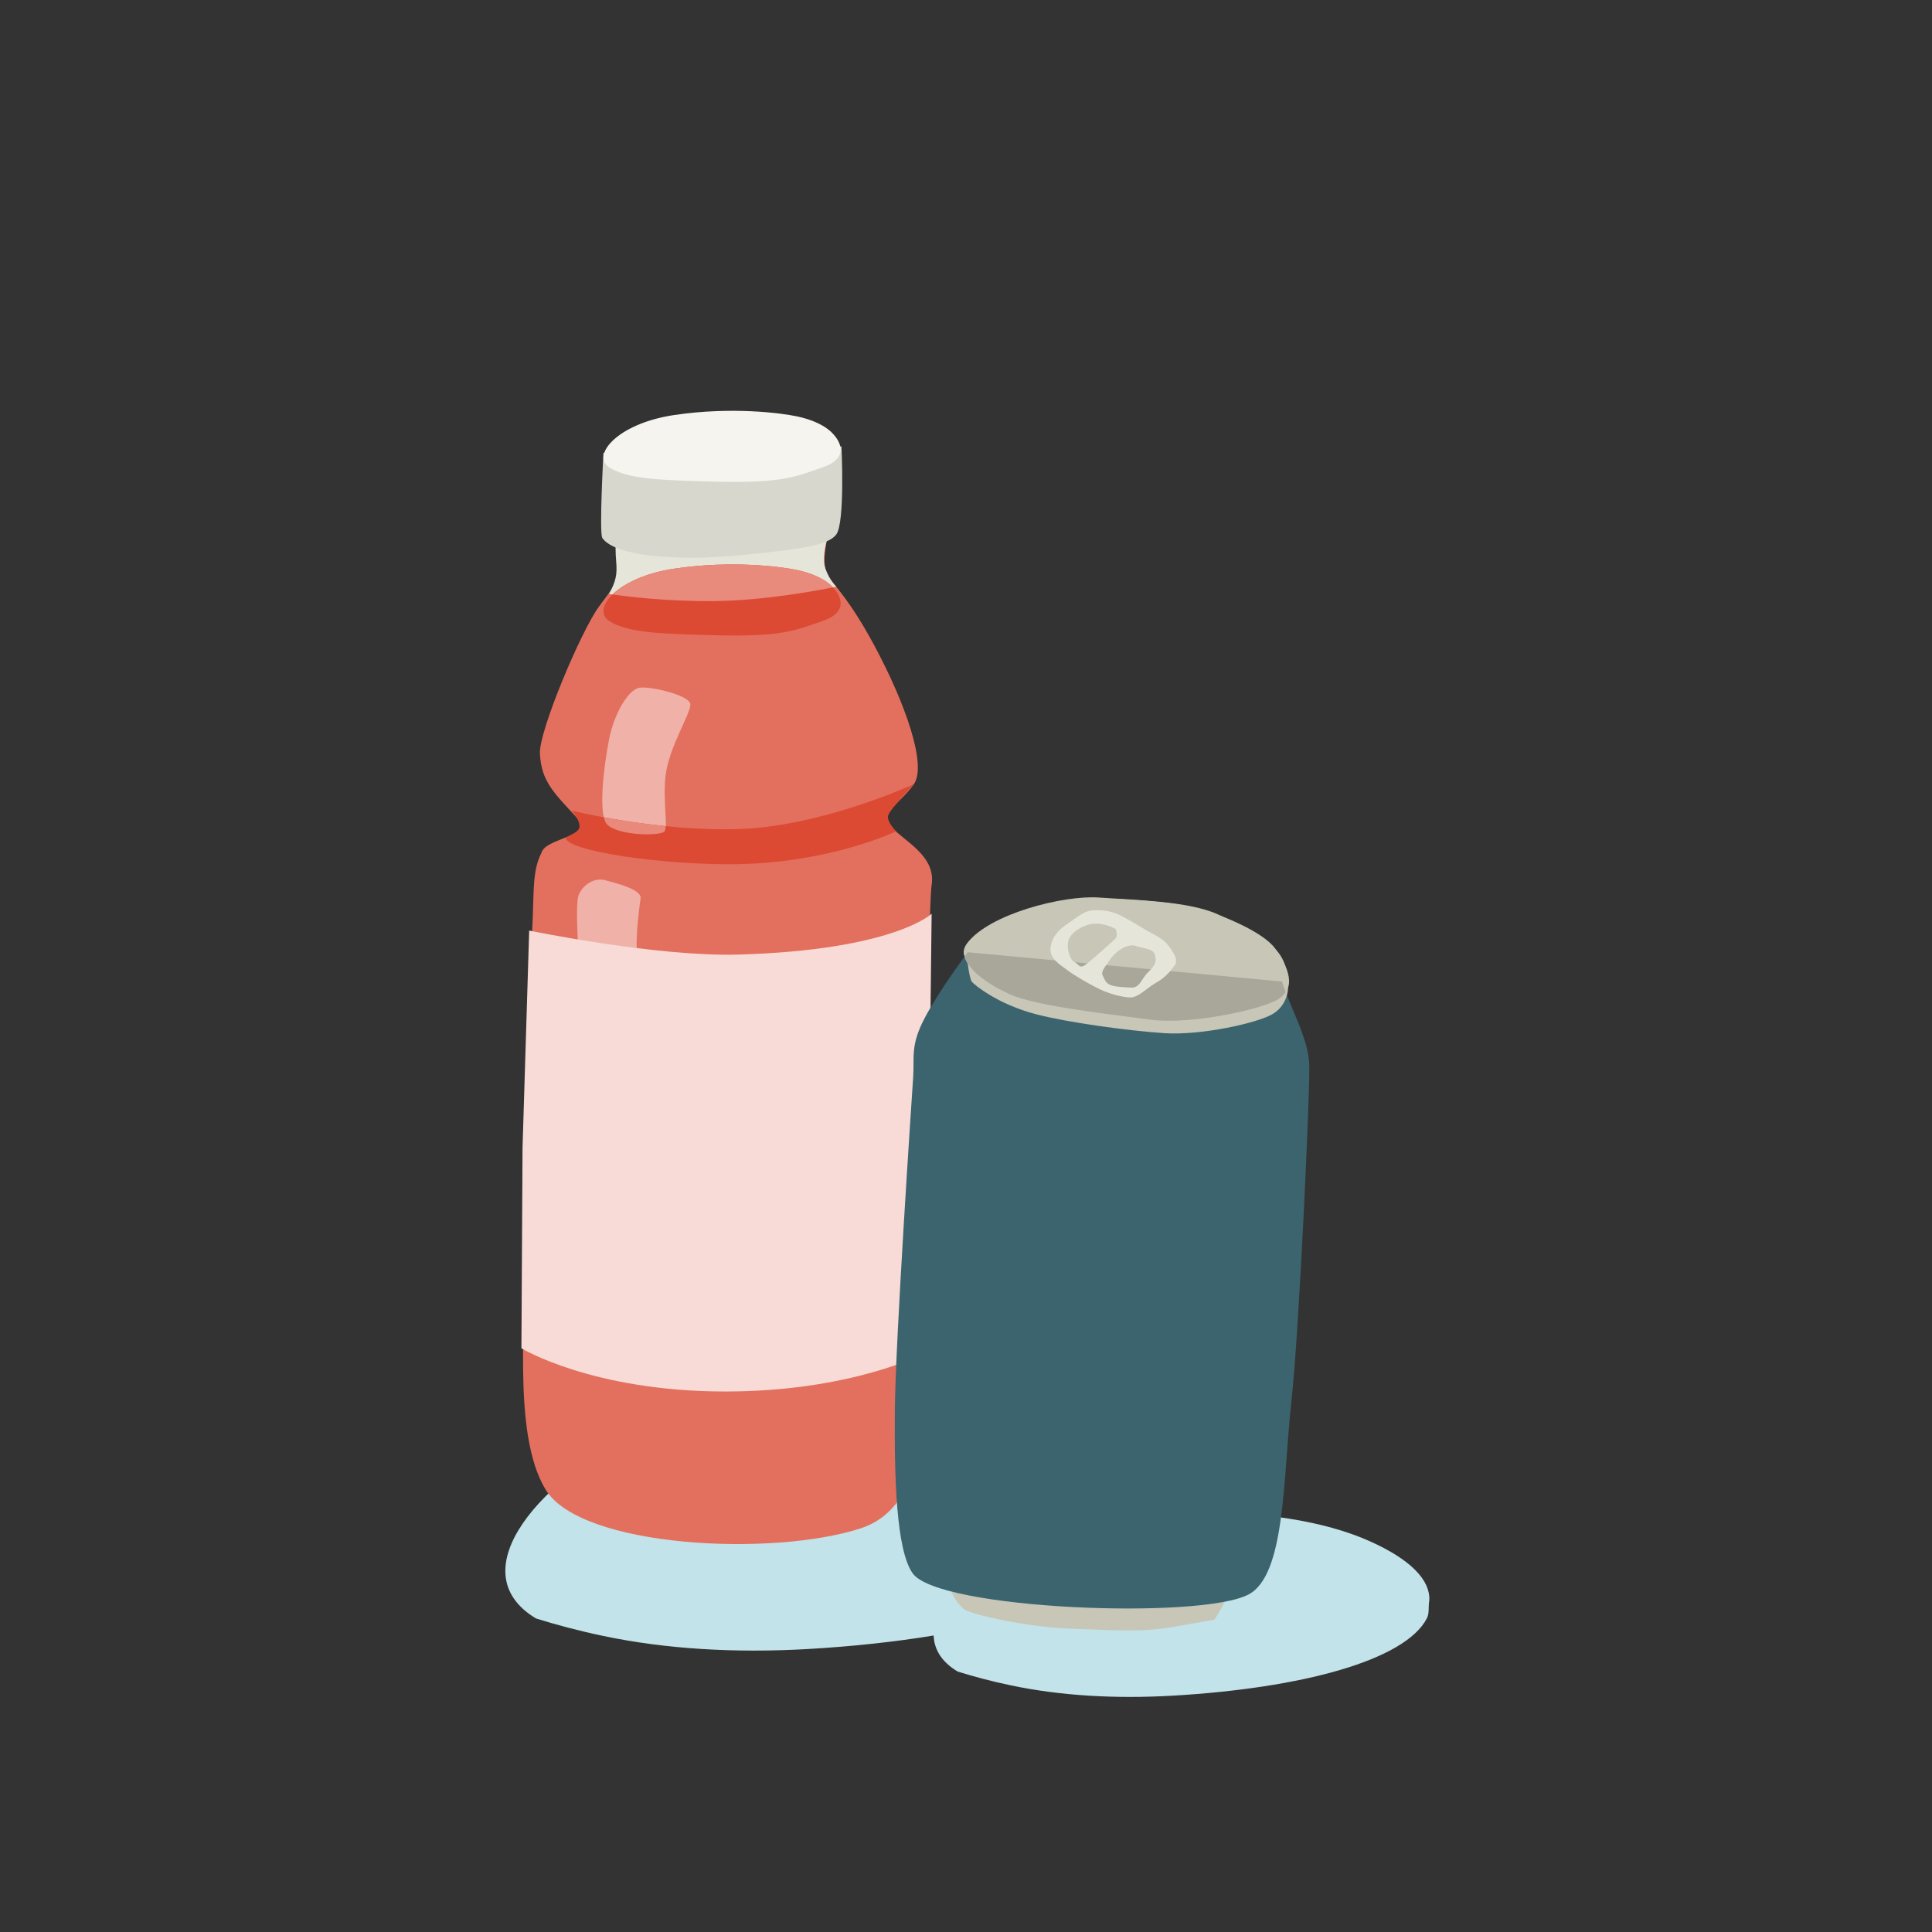<svg xmlns="http://www.w3.org/2000/svg" viewBox="0 0 760 760" width="760" height="760" preserveAspectRatio="xMidYMid meet" style="width: 100%; height: 100%; transform: translate3d(0px, 0px, 0px);"><rect x="0" y="0" width="760" height="760" fill="#333333" stroke="none"/><defs><clipPath id="__lottie_element_945"><rect width="760" height="760" x="0" y="0"></rect></clipPath></defs><g clip-path="url(#__lottie_element_945)"><g transform="matrix(0,0,0,0,382.879,346.635)" opacity="1" style="display: block;"><g opacity="1" transform="matrix(1,0,0,1,189.691,-1.996)"><path fill="rgb(209,240,246)" fill-opacity="1" d=" M142,-219 C38,-255 -85.603,-198.505 -159,-140 C-228,-85 -260,-36 -268,25 C-283.285,141.548 -267,215 -195,246 C-95.566,288.812 55,238 156,154 C247.036,78.287 271,29 273,-59 C275,-147 196.597,-200.101 142,-219z"></path></g></g><g transform="matrix(0.8,0,0,0.8,179.919,556.594)" opacity="1" style="display: block;"><g opacity="1" transform="matrix(1,0,0,1,239.303,69.973)"><path fill="rgb(194,227,233)" fill-opacity="1" d=" M209.291,-7.895 C187.273,-17.723 156.544,-22.676 118.345,-22.312 C109.166,-22.225 100.324,-21.939 91.658,-21.548 C88.148,-31.67 76.398,-41.808 55.774,-51.016 C27.909,-63.455 -10.982,-69.723 -59.326,-69.263 C-90.146,-68.969 -118.752,-67.357 -144.758,-64.244 C-198.069,-40.121 -239.053,7.009 -200.647,30.109 C-190.555,33.266 -179.605,36.19 -167.356,38.755 C-136.828,45.146 -102.783,47.214 -66.801,45.133 C-44.802,43.86 -24.042,41.601 -5.116,38.496 C-4.858,45.258 -1.311,51.399 6.681,56.206 C14.654,58.7 23.306,61.012 32.985,63.038 C57.106,68.089 84.007,69.723 112.438,68.077 C175.594,64.426 226.578,50.824 237.381,30.115 C238.748,27.494 238.024,24.885 238.622,21.055 C239.053,11.224 229.443,1.102 209.291,-7.895z"></path></g></g><g transform="matrix(0.75,0,0,0.75,200.568,159.71)" opacity="1" style="display: block;"><g opacity="1" transform="matrix(1,0,0,1,114.518,334.315)"><path fill="rgb(227,112,94)" fill-opacity="1" d=" M50.879,-249.313 C52.43,-241.758 60.183,-239.24 76.465,-209.02 C92.747,-178.8 104.377,-146.062 97.399,-135.989 C90.421,-125.915 78.791,-120.879 85.769,-113.324 C92.747,-105.769 109.029,-98.214 106.703,-83.104 C104.377,-67.994 104.377,125.917 102.051,143.545 C99.725,161.173 114.268,239.805 69.487,254.35 C22.967,269.46 -77.052,264.424 -95.66,234.204 C-114.268,203.984 -104.964,138.509 -107.29,105.77 C-109.616,73.032 -103.42,-45.17 -102.638,-62.957 C-101.863,-80.585 -102.638,-90.659 -97.986,-99.893 C-95.66,-108.287 -69.622,-107.798 -80.153,-119.2 C-91.783,-131.791 -97.986,-137.667 -98.761,-151.938 C-99.4,-163.7 -77.052,-216.575 -67.748,-229.166 C-67.748,-229.166 -58.444,-241.758 -58.444,-241.758 C-58.444,-241.758 -58.444,-269.46 -58.444,-269.46 C-58.444,-269.46 53.205,-269.46 53.205,-269.46 C53.205,-269.46 49.328,-256.868 50.879,-249.313z"></path></g><g opacity="1" transform="matrix(1,0,0,1,111.608,83.743)"><path fill="rgb(230,229,217)" fill-opacity="1" d=" M56.115,-18.888 C56.115,-18.888 51.463,-5.456 53.789,1.26 C56.115,7.975 59.604,11.018 59.604,11.018 C59.604,11.018 26.176,18.264 -4.071,18.573 C-34.89,18.888 -59.604,14.796 -59.604,14.796 C-56.115,8.5 -55.243,4.722 -55.824,-1.888 C-56.735,-12.234 -55.534,-18.888 -55.534,-18.888 C-55.534,-18.888 56.115,-18.888 56.115,-18.888z"></path></g><g opacity="1" transform="matrix(1,0,0,1,111.317,51.424)"><path fill="rgb(216,215,205)" fill-opacity="1" d=" M59.895,15.949 C55.725,21.592 41.556,23.739 9.11,26.862 C-25.78,30.22 -56.475,26.972 -62.802,17.838 C-64.547,15.319 -62.221,-26.862 -62.221,-26.862 C-62.221,-26.862 62.609,-30.22 62.609,-30.22 C62.609,-30.22 64.547,9.653 59.895,15.949z"></path></g><g opacity="1" transform="matrix(1,0,0,1,112.106,20.411)"><path fill="rgb(245,244,239)" fill-opacity="1" d=" M57.168,-6.023 C57.168,-6.023 69.665,5.764 51.741,11.836 C38.56,16.301 31.57,20.161 -3.308,19.277 C-33.509,18.512 -49.936,18.045 -59.908,11.836 C-69.665,5.761 -56.031,-11.232 -25.793,-15.697 C4.445,-20.161 30.408,-16.691 38.56,-14.952 C52.516,-11.976 57.168,-6.023 57.168,-6.023z"></path></g><g opacity="1" transform="matrix(1,0,0,1,112.106,100.997)"><path fill="rgb(220,74,51)" fill-opacity="1" d=" M57.168,-6.023 C57.168,-6.023 69.665,5.764 51.741,11.836 C38.56,16.301 31.57,20.161 -3.308,19.277 C-33.509,18.512 -49.936,18.045 -59.908,11.836 C-69.665,5.761 -56.031,-11.232 -25.793,-15.697 C4.445,-20.161 30.408,-16.691 38.56,-14.953 C52.516,-11.976 57.168,-6.023 57.168,-6.023z"></path></g><g opacity="1" transform="matrix(1,0,0,1,70.903,186.121)"><path fill="rgb(240,177,168)" fill-opacity="1" d=" M23.745,-29.767 C24.133,-24.94 12.502,-7.312 10.757,7.798 C9.164,21.598 12.502,36.129 9.788,37.388 C4.649,39.773 -17.154,38.647 -20.643,32.352 C-24.132,26.056 -21.953,4.582 -18.9,-11.09 C-16.308,-24.393 -9.369,-36.233 -3.779,-38.161 C0.893,-39.774 23.357,-34.594 23.745,-29.767z"></path></g><g opacity="1" transform="matrix(1,0,0,1,120.621,219.649)"><path fill="rgb(220,74,51)" fill-opacity="1" d=" M91.296,-21.323 C91.296,-21.323 44,0.503 0.581,2.182 C-42.837,3.861 -88.195,-7.471 -88.195,-7.471 C-88.195,-7.471 -82.956,-1.725 -84.318,2.182 C-85.024,4.208 -91.296,6.379 -91.296,6.798 C-91.296,13.72 -40.15,21.323 -0.969,20.65 C47.877,19.811 81.992,3.441 81.992,3.441 C81.992,3.441 76.952,-1.595 77.728,-4.953 C78.322,-7.528 91.296,-21.323 91.296,-21.323z"></path></g><g opacity="1" transform="matrix(1,0,0,1,52.198,270.518)"><path fill="rgb(240,177,168)" fill-opacity="1" d=" M16.282,-11.753 C16.282,-11.753 13.181,10.072 14.731,16.788 C16.282,23.504 -16.282,15.109 -16.282,15.109 C-16.282,15.109 -17.833,-8.394 -16.282,-13.431 C-14.732,-18.468 -8.529,-23.505 -2.326,-21.826 C3.877,-20.147 17.833,-16.79 16.282,-11.753z"></path></g><g opacity="1" transform="matrix(1,0,0,1,113.643,391.607)"><path fill="rgb(248,219,214)" fill-opacity="1" d=" M107.578,-125.286 C107.578,-125.286 87.785,-106.262 6.396,-103.88 C-36.635,-102.621 -103.508,-116.472 -103.508,-116.472 C-103.508,-116.472 -106.997,-2.518 -106.997,-2.518 C-106.997,-2.518 -107.578,102.621 -107.578,102.621 C-107.578,102.621 -70.362,125.286 -0.582,125.286 C65.802,125.286 104.089,105.139 104.089,105.139 C104.089,105.139 106.415,-25.812 106.415,-25.812 C106.415,-25.812 107.578,-125.286 107.578,-125.286z"></path></g><g opacity="1" transform="matrix(1,0,0,1,111.688,91.709)"><path fill="rgb(232,139,125)" fill-opacity="1" d=" M-4.15,10.606 C22.013,10.339 50.512,4.89 57.742,3.421 C57.645,3.324 57.585,3.266 57.585,3.266 C57.585,3.266 52.933,-2.688 38.977,-5.665 C30.825,-7.403 4.862,-10.873 -25.376,-6.409 C-40.829,-4.127 -51.867,1.425 -57.742,7.121 C-51.591,8.027 -30.136,10.872 -4.15,10.606z"></path></g><g opacity="1" transform="matrix(1,0,0,1,65.528,220.805)"><path fill="rgb(232,137,123)" fill-opacity="1" d=" M-16.225,-5.089 C-15.968,-4.012 -15.665,-3.048 -15.269,-2.332 C-11.78,3.964 10.024,5.089 15.163,2.704 C15.83,2.395 16.125,1.269 16.225,-0.435 C3.679,-1.699 -7.616,-3.497 -16.225,-5.089z"></path></g></g><g transform="matrix(0.75,0.026,-0.026,0.75,358.196,349.823)" opacity="1" style="display: block;"><g opacity="1" transform="matrix(1,0,0,1,106.796,368.66)"><path fill="rgb(199,198,183)" fill-opacity="1" d=" M46.49,12.507 C28.715,16.68 12.407,15.676 -8.866,15.79 C-30.139,15.905 -58.663,10.84 -64.9,7.896 C-72.302,4.401 -79.409,-16.68 -79.409,-16.68 C-79.409,-16.68 62.832,-8.372 71.12,-11.712 C79.409,-15.052 65.744,8.401 65.744,8.401 C65.744,8.401 46.49,12.507 46.49,12.507z"></path></g><g opacity="1" transform="matrix(1,0,0,1,106.609,204.692)"><path fill="rgb(59,100,110)" fill-opacity="1" d=" M89.638,-163.113 C94.575,-149.183 104.547,-133.786 105.453,-119.99 C106.359,-106.195 104.997,19.186 102.228,56.25 C99.172,97.173 102.276,147.536 83.348,158.542 C58.914,172.749 -78.805,172.181 -93.047,153.661 C-102.153,141.821 -104.44,103.933 -105.383,68.644 C-106.359,32.116 -102.188,-95.176 -101.838,-106.176 C-101.487,-117.177 -104,-122.767 -96.8,-137.669 C-89.599,-152.571 -75.506,-172.749 -75.506,-172.749 C-75.506,-172.749 89.638,-163.113 89.638,-163.113z"></path></g><g opacity="1" transform="matrix(1,0,0,1,115.145,33.084)"><path fill="rgb(199,198,183)" fill-opacity="1" d=" M34.81,-28.496 C48.363,-25.521 70.517,-17.074 76.974,-8.599 C83.43,-0.124 90.32,12.213 78.007,18.685 C65.694,25.157 31.178,32.834 12.409,30.832 C-6.361,28.829 -46.631,26.11 -61.238,20.116 C-75.845,14.123 -90.32,4.004 -84.638,-5.442 C-78.956,-14.888 -47.825,-28.499 -30.268,-30.666 C-12.711,-32.834 21.257,-31.471 34.81,-28.496z"></path></g><g opacity="1" transform="matrix(1,0,0,1,114.245,23.118)"><path fill="rgb(199,198,183)" fill-opacity="1" d=" M85.243,22.252 C85.243,22.252 62.057,2.351 30.893,-1.588 C-1.306,-5.658 -38.859,-4.848 -55.67,-1.274 C-77.227,3.309 -83.26,12.827 -83.26,12.827 C-83.26,12.827 -87.442,9.752 -83.752,4.324 C-72.912,-11.622 -34.006,-22.885 -15.481,-22.224 C3.043,-21.562 31.592,-22.002 47.067,-15.61 C62.542,-9.217 69.566,-6.046 77.867,1.55 C86.167,9.146 85.243,22.252 85.243,22.252z"></path></g><g opacity="1" transform="matrix(1,0,0,1,115.39,53.779)"><path fill="rgb(199,198,183)" fill-opacity="1" d=" M84.154,-8.61 C84.154,-8.61 84.37,-0.33 76.901,4.774 C69.432,9.877 39.473,17.637 20.011,16.988 C0.548,16.339 -30.742,13.145 -47.451,9.385 C-67.763,4.815 -80.119,-4.843 -81.533,-6.35 C-82.946,-7.857 -84.37,-17.636 -84.37,-17.636 C-84.37,-17.636 -72.64,-1.935 -17.616,5.514 C10.998,9.388 40.828,8.052 54.975,5.015 C74.592,0.803 84.154,-8.61 84.154,-8.61z"></path></g><g opacity="1" transform="matrix(1,0,0,1,113.998,48.93)"><path fill="rgb(168,167,154)" fill-opacity="1" d=" M84.369,-1.927 C83.6,-3.754 82.882,-5.565 82.249,-7.351 C82.249,-7.351 -82.895,-16.988 -82.895,-16.988 C-82.895,-16.988 -83.512,-16.094 -84.369,-14.837 C-82.506,-7.481 -71.397,-0.368 -60.091,4.271 C-45.485,10.264 -5.214,12.983 13.555,14.986 C32.325,16.988 66.84,9.311 79.153,2.84 C81.721,1.49 83.293,-0.156 84.369,-1.927z"></path></g><g opacity="1" transform="matrix(1,0,0,1,107.924,30.089)"><path fill="rgb(230,229,217)" fill-opacity="1" d=" M-24.085,9.587 C-19.935,12.517 -11.654,16.778 -7.03,18.831 C-2.406,20.884 5.365,22.83 9.48,22.566 C13.594,22.302 18.017,16.992 22.588,14.256 C27.16,11.519 29.666,8.117 31.811,4.972 C33.957,1.828 30.396,-2.596 27.575,-5.939 C24.753,-9.282 19.162,-11.179 13.799,-14.312 C13.799,-14.312 4.173,-19.756 0.648,-20.987 C-2.877,-22.218 -6.517,-22.83 -11.598,-22.411 C-16.68,-21.991 -19.071,-19.207 -24.478,-15.336 C-29.885,-11.466 -33.112,-7.548 -33.535,-1.882 C-33.957,3.783 -28.234,6.658 -24.085,9.587z M-4.296,14.193 C-6.15,10.694 -7.117,10.85 -4.023,5.953 C-0.928,1.056 0.268,-0.336 3.512,-2.658 C6.757,-4.981 10.15,-4.728 10.15,-4.728 C16.102,-3.089 20.216,-3.353 21.218,-0.316 C22.22,2.721 22.123,4.935 18.29,8.752 C14.456,12.568 14.148,17.615 9.181,17.417 C4.214,17.218 -2.441,17.692 -4.296,14.193z M-24.488,-5.14 C-24.048,-9.209 -19.248,-13.181 -13.938,-14.837 C-8.627,-16.493 -3.643,-14.698 0.129,-13.107 C0.129,-13.107 1.983,-9.608 0.067,-7.7 C-1.85,-5.792 -10.598,2.615 -14.317,5.813 C-18.036,9.012 -18.432,6.077 -20.744,5.051 C-23.056,4.024 -24.928,-1.071 -24.488,-5.14z"></path></g></g></g></svg>